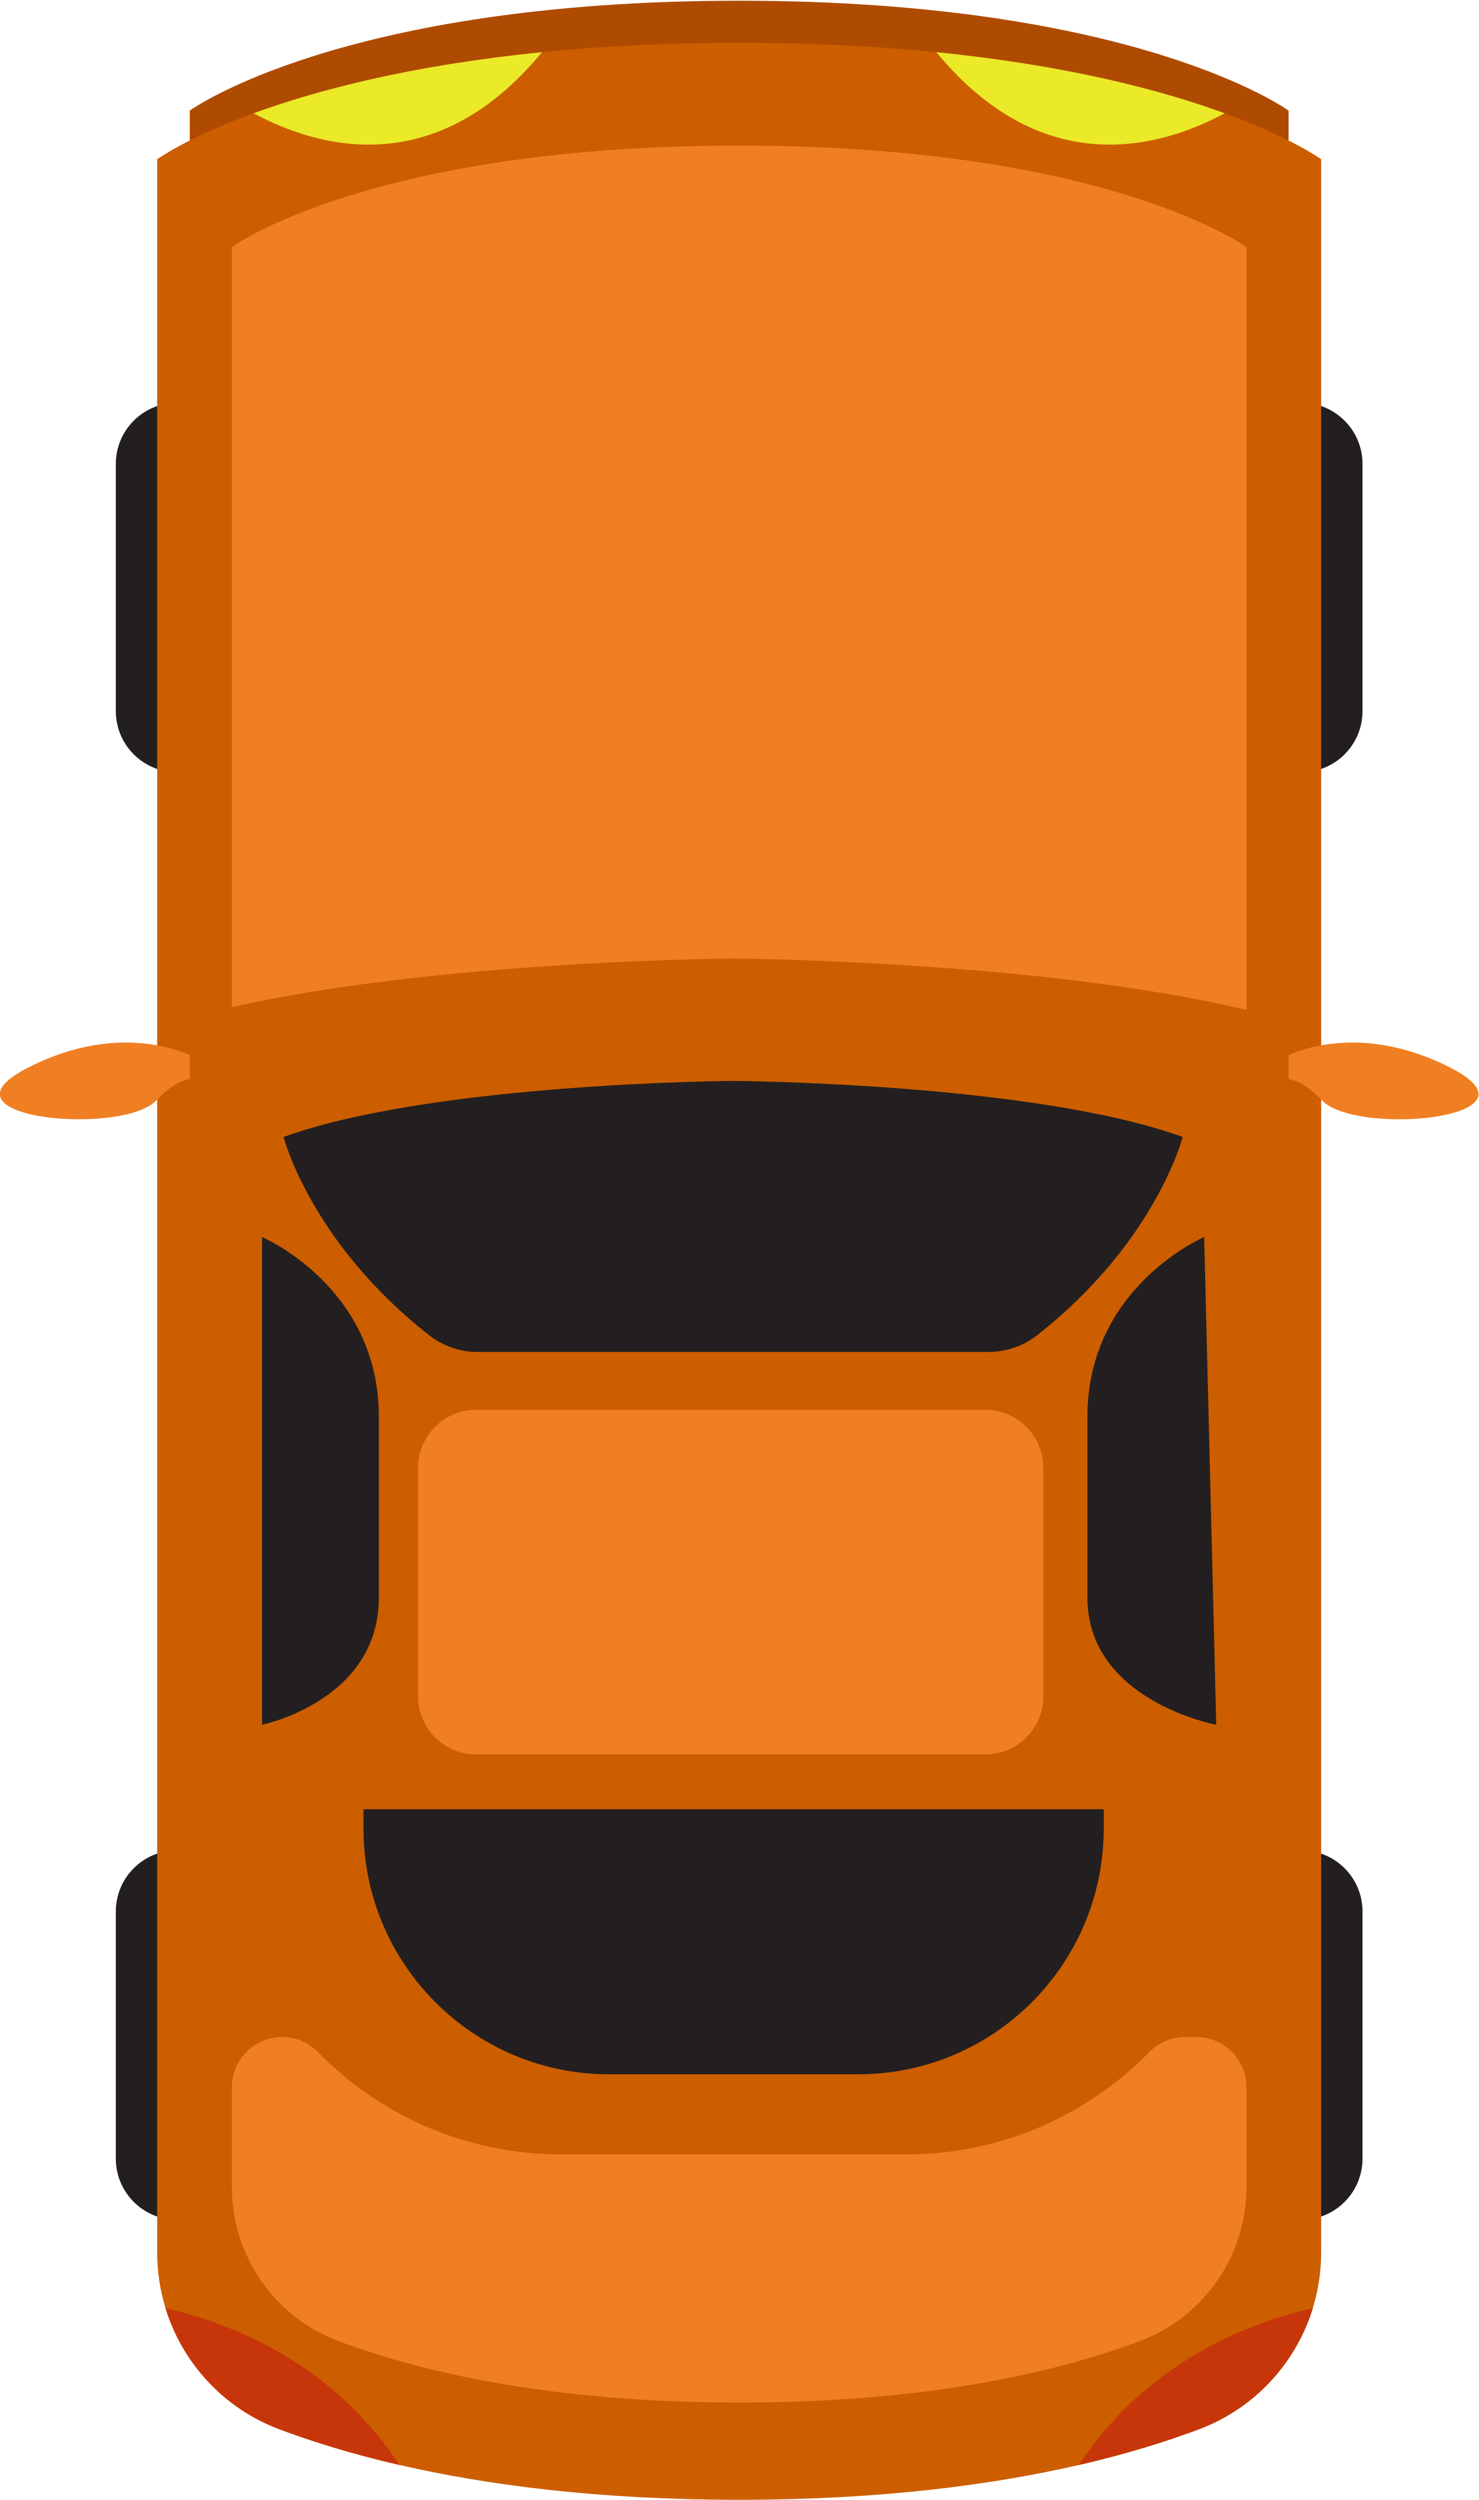 <?xml version="1.0" encoding="UTF-8" standalone="no"?>
<!-- Created with Inkscape (http://www.inkscape.org/) -->

<svg
   version="1.1"
   id="svg18"
   width="1666.54"
   height="2814.8"
   viewBox="0 0 1666.54 2814.8"
   sodipodi:docname="top_view_car.eps"
   xmlns:inkscape="http://www.inkscape.org/namespaces/inkscape"
   xmlns:sodipodi="http://sodipodi.sourceforge.net/DTD/sodipodi-0.dtd"
   xmlns="http://www.w3.org/2000/svg"
   xmlns:svg="http://www.w3.org/2000/svg">
  <defs
     id="defs22" />
  <sodipodi:namedview
     id="namedview20"
     pagecolor="#ffffff"
     bordercolor="#000000"
     borderopacity="0.25"
     inkscape:showpageshadow="2"
     inkscape:pageopacity="0.0"
     inkscape:pagecheckerboard="0"
     inkscape:deskcolor="#d1d1d1"
     showgrid="false" />
  <g
     id="g26"
     inkscape:groupmode="layer"
     inkscape:label="Page 1"
     transform="matrix(1.333,0,0,-1.333,-675.879,3238.52)">
    <g
       id="g5111">
      <path
         d="m 1131.86,2428.89 c -337.214,0 -464.411,-92.83 -464.411,-92.83 v -208.89 -1406.28 -54 c 0,-62.64 38.72,-118.84 97.345,-140.88 73.44,-27.61 191.929,-56.34 367.066,-56.34 175.14,0 293.63,28.73 367.07,56.34 58.63,22.04 97.35,78.24 97.35,140.88 v 54 1406.28 208.89 c 0,0 -127.2,92.83 -464.42,92.83"
         style="fill:#af4b00;fill-opacity:1;fill-rule:nonzero;stroke:none;stroke-width:0.1"
         id="path178" />
      <path
         d="m 1607.14,2089.24 h -49.68 v -312.08 h 49.68 c 28.53,0 51.65,23.12 51.65,51.64 v 208.79 c 0,28.53 -23.12,51.65 -51.65,51.65"
         style="fill:#231f20;fill-opacity:1;fill-rule:nonzero;stroke:none;stroke-width:0.1"
         id="path180" />
      <path
         d="m 656.583,2089.24 h 49.683 v -312.08 h -49.683 c -28.522,0 -51.644,23.12 -51.644,51.64 v 208.79 c 0,28.53 23.122,51.65 51.644,51.65"
         style="fill:#231f20;fill-opacity:1;fill-rule:nonzero;stroke:none;stroke-width:0.1"
         id="path182" />
      <path
         d="m 1607.14,866.42 h -49.68 V 554.33 h 49.68 c 28.53,0 51.65,23.13 51.65,51.65 v 208.79 c 0,28.52 -23.12,51.65 -51.65,51.65"
         style="fill:#231f20;fill-opacity:1;fill-rule:nonzero;stroke:none;stroke-width:0.1"
         id="path184" />
      <path
         d="m 656.583,866.42 h 49.683 V 554.33 h -49.683 c -28.522,0 -51.644,23.13 -51.644,51.65 v 208.79 c 0,28.52 23.122,51.65 51.644,51.65"
         style="fill:#231f20;fill-opacity:1;fill-rule:nonzero;stroke:none;stroke-width:0.1"
         id="path186" />
      <path
         d="M 1623.84,2294.95 V 526.71 c 0,-16.25 -2.45,-32.09 -7.08,-47.09 -14.27,-46.25 -49.14,-84.52 -96.04,-102.15 -27.69,-10.41 -61.43,-20.98 -101.77,-30.26 -72.98,-16.8 -167.59,-29.42 -287.09,-29.42 -119.5,0 -214.1,12.62 -287.088,29.42 -40.336,9.28 -74.073,19.85 -101.764,30.26 -46.9,17.63 -81.771,55.9 -96.038,102.15 -4.629,15 -7.087,30.84 -7.087,47.09 v 1768.24 c 0,0 24.872,18.16 81.572,38.87 52.32,19.1 131.733,40.38 243.722,51.59 49.143,4.91 104.543,7.89 166.683,7.89 62.14,0 117.54,-2.98 166.68,-7.89 h 0.01 c 111.99,-11.21 191.4,-32.49 243.72,-51.59 56.7,-20.71 81.57,-38.87 81.57,-38.87"
         style="fill:#cc5e00;fill-opacity:1;fill-rule:nonzero;stroke:none;stroke-width:0.1"
         id="path188" />
      <path
         d="m 1126.76,1516.41 c 0,0 -253.569,-1.58 -379.991,-47.37 0,0 22.379,-88.47 122.923,-167.41 11.679,-9.17 26.086,-14.19 40.934,-14.19 h 216.134 216.13 c 14.85,0 29.26,5.02 40.94,14.19 100.54,78.94 122.92,167.41 122.92,167.41 -126.42,45.79 -379.99,47.37 -379.99,47.37"
         style="fill:#231f20;fill-opacity:1;fill-rule:nonzero;stroke:none;stroke-width:0.1"
         id="path190" />
      <path
         d="m 1560.7,1576.32 v 644.45 c 0,0 -117.45,85.73 -428.84,85.73 -311.384,0 -428.837,-85.73 -428.837,-85.73 v -192.88 -449.18 c 174.118,39.51 423.737,41.07 423.737,41.07 0,0 259.56,-1.62 433.94,-43.46"
         style="fill:#f07f23;fill-opacity:1;fill-rule:nonzero;stroke:none;stroke-width:0.1"
         id="path192" />
      <path
         d="m 728.576,1384.49 c 0,0 98.691,-41.84 98.691,-151.7 0,-109.86 0,-65.93 0,-152.97 0,-87.03 -98.691,-107.32 -98.691,-107.32 v 411.99"
         style="fill:#231f20;fill-opacity:1;fill-rule:nonzero;stroke:none;stroke-width:0.1"
         id="path194" />
      <path
         d="m 1524.94,1384.49 c 0,0 -98.69,-41.84 -98.69,-151.7 0,-109.86 0,-65.93 0,-152.97 0,-87.03 108.9,-107.32 108.9,-107.32 l -10.21,411.99"
         style="fill:#231f20;fill-opacity:1;fill-rule:nonzero;stroke:none;stroke-width:0.1"
         id="path196" />
      <path
         d="m 814.285,901.16 v -16.25 c 0,-114.69 92.978,-207.67 207.675,-207.67 h 104.8 105.63 c 114.69,0 207.67,92.98 207.67,207.67 v 16.25 H 814.285"
         style="fill:#231f20;fill-opacity:1;fill-rule:nonzero;stroke:none;stroke-width:0.1"
         id="path198" />
      <path
         d="m 1518.24,708.71 h -9.38 c -11.36,0 -22.28,-4.52 -30.23,-12.64 -52.23,-53.38 -125.08,-86.51 -205.67,-86.51 H 1126.6 981.389 c -80.591,0 -153.442,33.13 -205.679,86.51 -7.944,8.12 -18.863,12.64 -30.222,12.64 -23.453,0 -42.465,-19.01 -42.465,-42.46 v -34.31 -49.87 c 0,-57.84 35.754,-109.73 89.888,-130.09 67.815,-25.49 177.227,-52.02 338.949,-52.02 161.73,0 271.14,26.53 338.96,52.02 54.13,20.36 89.88,72.25 89.88,130.09 v 49.87 34.31 c 0,23.45 -19.01,42.46 -42.46,42.46"
         style="fill:#f07f23;fill-opacity:1;fill-rule:nonzero;stroke:none;stroke-width:0.1"
         id="path200" />
      <path
         d="M 1339.89,1238.55 H 909.535 c -27.114,0 -49.094,-21.98 -49.094,-49.1 V 996.53 c 0,-27.11 21.98,-49.09 49.094,-49.09 h 430.355 c 27.11,0 49.09,21.98 49.09,49.09 v 192.92 c 0,27.12 -21.98,49.1 -49.09,49.1"
         style="fill:#f07f23;fill-opacity:1;fill-rule:nonzero;stroke:none;stroke-width:0.1"
         id="path202" />
      <path
         d="m 1732.27,1528.01 c -65.82,33.17 -116.12,18.8 -135.99,10.3 v -20.36 c 5.38,-0.74 12.34,-3.65 20.92,-11 2.38,-2.03 4.88,-4.4 7.51,-7.16 19.25,-20.21 99.15,-20.12 124.41,-4.92 12.54,7.55 11.62,18.8 -16.85,33.14"
         style="fill:#f07f23;fill-opacity:1;fill-rule:nonzero;stroke:none;stroke-width:0.1"
         id="path204" />
      <path
         d="m 531.453,1528.01 c 65.827,33.17 116.124,18.8 135.996,10.3 v -20.36 c -5.383,-0.74 -12.34,-3.65 -20.924,-11 -2.376,-2.03 -4.88,-4.4 -7.508,-7.16 -19.253,-20.21 -99.147,-20.12 -124.414,-4.92 -12.537,7.55 -11.621,18.8 16.85,33.14"
         style="fill:#f07f23;fill-opacity:1;fill-rule:nonzero;stroke:none;stroke-width:0.1"
         id="path206" />
      <path
         d="m 965.177,2385.41 c -90.467,-109.67 -190.292,-80.45 -243.722,-51.59 52.32,19.1 131.733,40.38 243.722,51.59"
         style="fill:#eaea28;fill-opacity:1;fill-rule:nonzero;stroke:none;stroke-width:0.1"
         id="path208" />
      <path
         d="m 1542.27,2333.82 c -53.43,-28.86 -153.25,-58.08 -243.72,51.59 111.99,-11.21 191.4,-32.49 243.72,-51.59"
         style="fill:#eaea28;fill-opacity:1;fill-rule:nonzero;stroke:none;stroke-width:0.1"
         id="path210" />
      <path
         d="m 844.772,347.21 c -40.336,9.28 -74.073,19.85 -101.764,30.26 -46.9,17.63 -81.771,55.9 -96.038,102.15 52.9,-11.91 139.599,-44.36 197.802,-132.41"
         style="fill:#c7360a;fill-opacity:1;fill-rule:nonzero;stroke:none;stroke-width:0.1"
         id="path212" />
      <path
         d="m 1616.76,479.62 c -14.27,-46.25 -49.14,-84.52 -96.04,-102.15 -27.69,-10.41 -61.43,-20.98 -101.77,-30.26 58.21,88.05 144.91,120.5 197.81,132.41"
         style="fill:#c7360a;fill-opacity:1;fill-rule:nonzero;stroke:none;stroke-width:0.1"
         id="path214" />
    </g>
  </g>
</svg>
